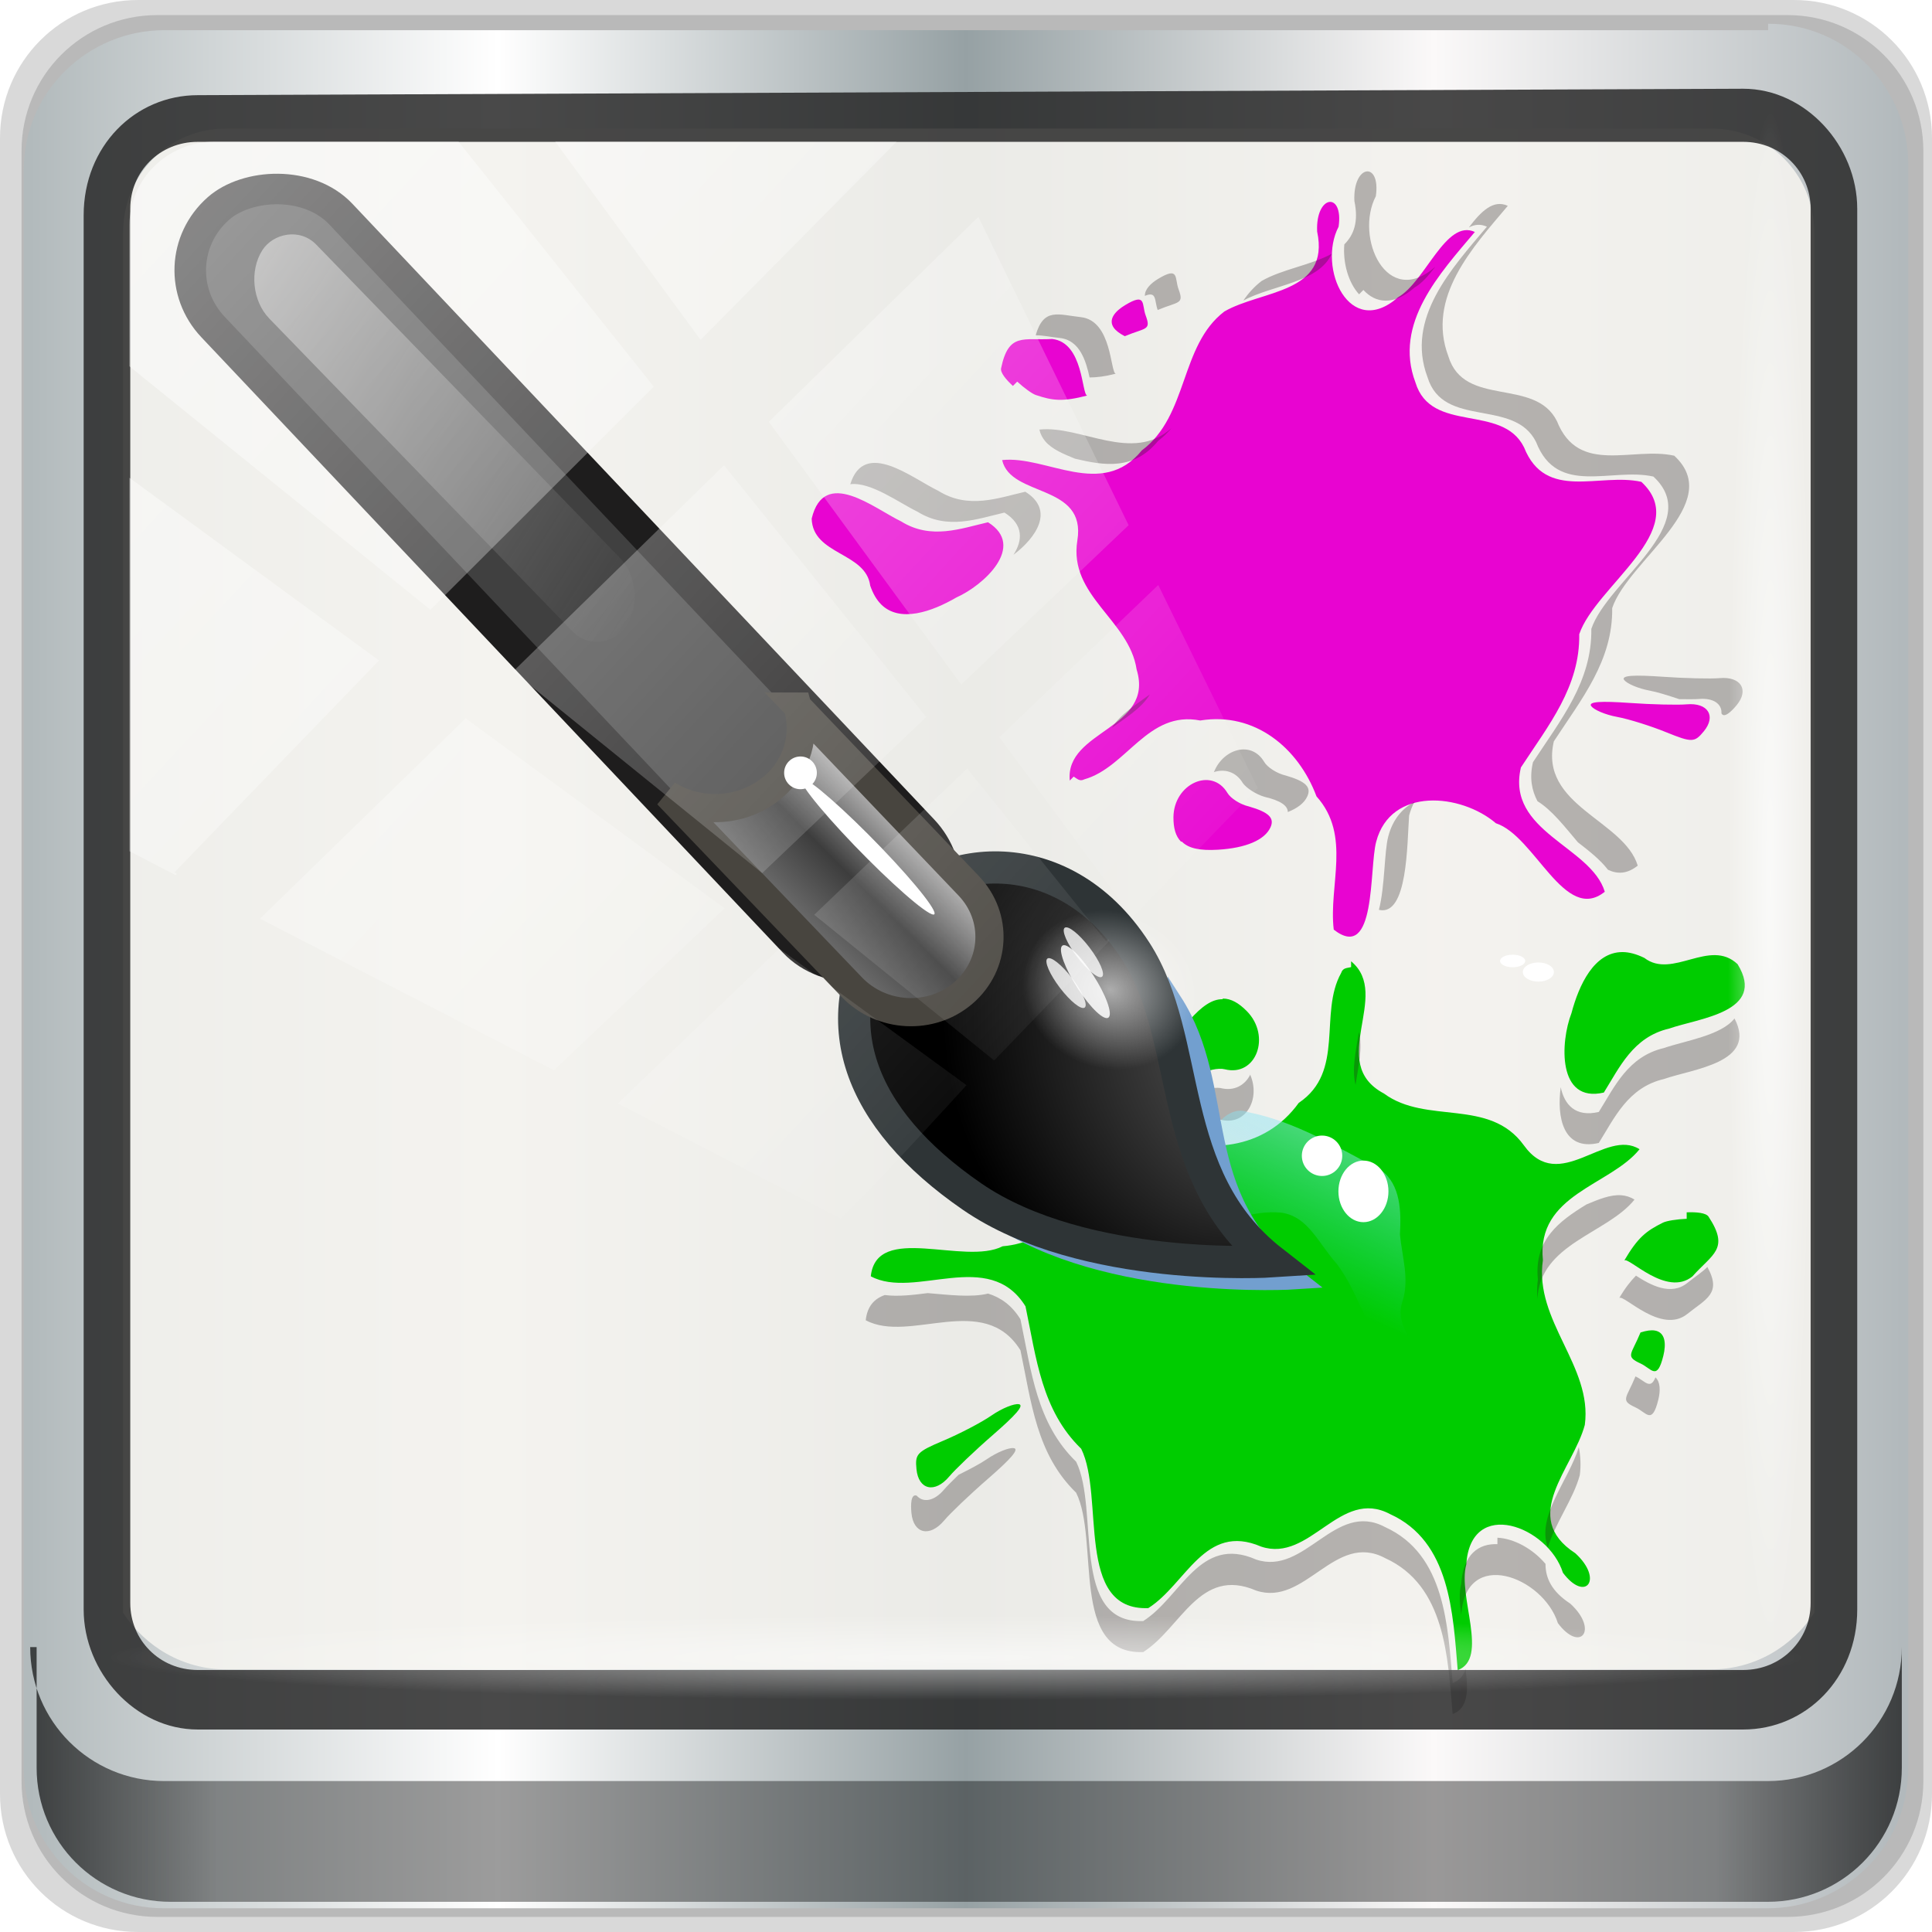 <?xml version="1.0" encoding="UTF-8" standalone="no"?>
<!-- Created with Inkscape (http://www.inkscape.org/) -->

<svg
   xmlns:dc="http://purl.org/dc/elements/1.1/"
   xmlns:cc="http://creativecommons.org/ns#"
   xmlns:rdf="http://www.w3.org/1999/02/22-rdf-syntax-ns#"
   xmlns:svg="http://www.w3.org/2000/svg"
   xmlns="http://www.w3.org/2000/svg"
   xmlns:xlink="http://www.w3.org/1999/xlink"
   xmlns:sodipodi="http://sodipodi.sourceforge.net/DTD/sodipodi-0.dtd"
   xmlns:inkscape="http://www.inkscape.org/namespaces/inkscape"
   width="96"
   height="96"
   id="svg2"
   version="1.1"
   inkscape:version="0.92.2 2405546, 2018-03-11"
   sodipodi:docname="tuxpaint.svg">
  <script
     xlink:href=""
     id="script2985" />
  <defs
     id="defs4">
    <linearGradient
       id="linearGradient8006">
      <stop
         style="stop-color:#2f99a4;stop-opacity:1"
         offset="0"
         id="stop8008" />
      <stop
         id="stop8016"
         offset="0.25"
         style="stop-color:#837ad9;stop-opacity:0.749" />
      <stop
         id="stop8014"
         offset="0.5"
         style="stop-color:#d97acd;stop-opacity:1" />
      <stop
         style="stop-color:#c25437;stop-opacity:0.534;"
         offset="1"
         id="stop8010" />
    </linearGradient>
    <linearGradient
       id="linearGradient13990">
      <stop
         style="stop-color:#003366;stop-opacity:1;"
         offset="0"
         id="stop13992" />
      <stop
         style="stop-color:#003366;stop-opacity:0;"
         offset="1"
         id="stop13994" />
    </linearGradient>
    <linearGradient
       id="linearGradient6139-0">
      <stop
         id="stop6141-2"
         offset="0"
         style="stop-color:#b7b7b7;stop-opacity:1;" />
      <stop
         style="stop-color:#ffffff;stop-opacity:1;"
         offset="0.25"
         id="stop6151-0" />
      <stop
         style="stop-color:#9d9d9d;stop-opacity:1;"
         offset="0.5"
         id="stop6147-1" />
      <stop
         id="stop6149-4"
         offset="0.75"
         style="stop-color:#fafafa;stop-opacity:1;" />
      <stop
         id="stop6143-4"
         offset="1"
         style="stop-color:#b7b7b7;stop-opacity:1;" />
    </linearGradient>
    <linearGradient
       id="linearGradient4091-0-3-0-7">
      <stop
         style="stop-color:#ffffff;stop-opacity:1;"
         offset="0"
         id="stop4093-3-6-4-2" />
      <stop
         id="stop4099-6-1-8-3"
         offset="0.8"
         style="stop-color:#ffffff;stop-opacity:1;" />
      <stop
         style="stop-color:#ffffff;stop-opacity:0;"
         offset="1"
         id="stop4095-1-0-7-9" />
    </linearGradient>
    <linearGradient
       id="linearGradient3832-0-6-1-1">
      <stop
         style="stop-color:#000000;stop-opacity:1;"
         offset="0"
         id="stop3834-6-3-7-1" />
      <stop
         id="stop3872-2-4"
         offset="0.1"
         style="stop-color:#000000;stop-opacity:0.588;" />
      <stop
         style="stop-color:#000000;stop-opacity:0.588;"
         offset="0.9"
         id="stop3844-6-2-7-6" />
      <stop
         style="stop-color:#000000;stop-opacity:1;"
         offset="1"
         id="stop3836-5-0-2-9" />
    </linearGradient>
    <filter
       id="filter3174-4"
       color-interpolation-filters="sRGB">
      <feGaussianBlur
         stdDeviation="1.71"
         id="feGaussianBlur3176-3" />
    </filter>
    <linearGradient
       gradientUnits="userSpaceOnUse"
       xlink:href="#linearGradient3873-7"
       id="linearGradient3879-8-8"
       y2="48"
       x2="80"
       y1="48"
       x1="16" />
    <linearGradient
       id="linearGradient3873-7">
      <stop
         offset="0"
         style="stop-color:#f0f0f0;stop-opacity:1"
         id="stop3875-0" />
      <stop
         offset="1"
         style="stop-color:#b4b4b4;stop-opacity:1"
         id="stop3877-20-4" />
    </linearGradient>
    <radialGradient
       gradientUnits="userSpaceOnUse"
       xlink:href="#linearGradient3674-5-0"
       id="radialGradient3682-9"
       fy="48"
       fx="48"
       r="32"
       cy="48"
       cx="48" />
    <linearGradient
       id="linearGradient3674-5-0">
      <stop
         offset="0"
         style="stop-color:#ffffff;stop-opacity:1"
         id="stop3676-0-2" />
      <stop
         offset="0.3"
         style="stop-color:#ffffff;stop-opacity:1"
         id="stop3684-9" />
      <stop
         offset="0.9"
         style="stop-color:#f0f0f0;stop-opacity:1"
         id="stop3925-8-3" />
      <stop
         offset="1"
         style="stop-color:#d2d2d2;stop-opacity:1"
         id="stop3678-8-8" />
    </linearGradient>
    <filter
       id="filter3944-7"
       color-interpolation-filters="sRGB">
      <feGaussianBlur
         stdDeviation="0.436"
         id="feGaussianBlur3946-6" />
    </filter>
    <radialGradient
       gradientUnits="userSpaceOnUse"
       xlink:href="#linearGradient3893-7"
       id="radialGradient3901-4"
       fy="46.058"
       fx="48.001"
       r="3"
       cy="46.058"
       cx="48.001" />
    <linearGradient
       id="linearGradient3893-7">
      <stop
         offset="0"
         style="stop-color:#ffffff;stop-opacity:1"
         id="stop3895-3" />
      <stop
         offset="1"
         style="stop-color:#a2a2a2;stop-opacity:1"
         id="stop3897-5" />
    </linearGradient>
    <linearGradient
       gradientTransform="matrix(0,1,-1,0,96,0)"
       gradientUnits="userSpaceOnUse"
       xlink:href="#linearGradient3899-9"
       id="linearGradient3905-4"
       y2="48"
       x2="83"
       y1="48"
       x1="13" />
    <linearGradient
       id="linearGradient3899-9">
      <stop
         offset="0"
         style="stop-color:#ffffff;stop-opacity:1"
         id="stop3901-8" />
      <stop
         offset="0.5"
         style="stop-color:#ffffff;stop-opacity:0.412"
         id="stop3981-6" />
      <stop
         offset="1"
         style="stop-color:#868686;stop-opacity:1"
         id="stop3903-5" />
    </linearGradient>
    <linearGradient
       gradientTransform="matrix(0,1,-1,0,96,0)"
       gradientUnits="userSpaceOnUse"
       xlink:href="#linearGradient3917-6-8"
       id="linearGradient3923-1-6"
       y2="48"
       x2="120"
       y1="48"
       x1="17" />
    <linearGradient
       id="linearGradient3917-6-8">
      <stop
         offset="0"
         style="stop-color:#000000;stop-opacity:1"
         id="stop3919-2" />
      <stop
         offset="1"
         style="stop-color:#000000;stop-opacity:0"
         id="stop3921-7" />
    </linearGradient>
    <linearGradient
       gradientUnits="userSpaceOnUse"
       xlink:href="#linearGradient3983-2"
       id="linearGradient3973-9"
       y2="60"
       x2="53"
       y1="60"
       x1="43" />
    <linearGradient
       id="linearGradient3983-2">
      <stop
         offset="0"
         style="stop-color:#ffffff;stop-opacity:1"
         id="stop3985-6" />
      <stop
         offset="1"
         style="stop-color:#868686;stop-opacity:1"
         id="stop3989-2" />
    </linearGradient>
    <radialGradient
       gradientUnits="userSpaceOnUse"
       xlink:href="#linearGradient3674-5-0"
       id="radialGradient3979-6"
       fy="60"
       fx="48"
       r="5"
       cy="60"
       cx="48" />
    <linearGradient
       id="linearGradient13087">
      <stop
         offset="0"
         style="stop-color:#ffffff;stop-opacity:1"
         id="stop13089" />
      <stop
         offset="0.3"
         style="stop-color:#ffffff;stop-opacity:1"
         id="stop13091" />
      <stop
         offset="0.9"
         style="stop-color:#f0f0f0;stop-opacity:1"
         id="stop13093" />
      <stop
         offset="1"
         style="stop-color:#d2d2d2;stop-opacity:1"
         id="stop13095" />
    </linearGradient>
    <clipPath
       id="clipPath2973-9">
      <rect
         style="fill:url(#linearGradient2977);fill-opacity:1;fill-rule:nonzero;stroke:none"
         id="rect2975-6"
         y="6"
         x="6"
         ry="6"
         rx="6"
         height="84"
         width="84" />
    </clipPath>
    <linearGradient
       inkscape:collect="always"
       xlink:href="#linearGradient12946"
       id="linearGradient12954"
       x1="9.078"
       y1="3.013"
       x2="56.28"
       y2="-34.779"
       gradientUnits="userSpaceOnUse" />
    <linearGradient
       inkscape:collect="always"
       id="linearGradient12946">
      <stop
         style="stop-color:#ffffff;stop-opacity:1;"
         offset="0"
         id="stop12948" />
      <stop
         style="stop-color:#ffffff;stop-opacity:0;"
         offset="1"
         id="stop12950" />
    </linearGradient>
    <linearGradient
       gradientTransform="scale(1.006,0.994)"
       gradientUnits="userSpaceOnUse"
       id="ButtonShadow-8"
       y2="7.017"
       x2="45.448"
       y1="92.54"
       x1="45.448">
      <stop
         offset="0"
         style="stop-color:#000000;stop-opacity:1"
         id="stop3750-74" />
      <stop
         offset="1"
         style="stop-color:#000000;stop-opacity:0.588"
         id="stop3752-52" />
    </linearGradient>
    <filter
       id="filter3174-15"
       color-interpolation-filters="sRGB">
      <feGaussianBlur
         stdDeviation="1.71"
         id="feGaussianBlur3176-51" />
    </filter>
    <linearGradient
       gradientUnits="userSpaceOnUse"
       xlink:href="#linearGradient3737-15"
       id="linearGradient3613-10"
       y2="138.661"
       x2="48"
       y1="20.221"
       x1="48" />
    <linearGradient
       id="linearGradient3737-15">
      <stop
         offset="0"
         style="stop-color:#ffffff;stop-opacity:1"
         id="stop3739-67" />
      <stop
         offset="1"
         style="stop-color:#ffffff;stop-opacity:0"
         id="stop3741-16" />
    </linearGradient>
    <clipPath
       id="clipPath3613-75">
      <rect
         style="fill:#ffffff;fill-opacity:1;fill-rule:nonzero;stroke:none"
         id="rect3615-6"
         y="6"
         x="6"
         ry="6"
         rx="6"
         height="84"
         width="84" />
    </clipPath>
    <filter
       id="filter3794-95"
       color-interpolation-filters="sRGB"
       height="1.384"
       width="1.384"
       y="-0.192"
       x="-0.192">
      <feGaussianBlur
         stdDeviation="5.28"
         id="feGaussianBlur3796-36" />
    </filter>
    <linearGradient
       x1="45.448"
       y1="92.54"
       x2="45.448"
       y2="7.017"
       id="ButtonShadow-6-9"
       gradientUnits="userSpaceOnUse"
       gradientTransform="scale(1.006,0.994)">
      <stop
         id="stop3750-5-71"
         style="stop-color:#000000;stop-opacity:1"
         offset="0" />
      <stop
         id="stop3752-6-8"
         style="stop-color:#000000;stop-opacity:0.588"
         offset="1" />
    </linearGradient>
    <filter
       color-interpolation-filters="sRGB"
       id="filter3174-4-3">
      <feGaussianBlur
         id="feGaussianBlur3176-5-8"
         stdDeviation="1.71" />
    </filter>
    <linearGradient
       y2="18.5"
       x2="36.5"
       y1="18.5"
       x1="25.5"
       gradientTransform="matrix(1.524,0,0,1.524,-113.513,111.657)"
       gradientUnits="userSpaceOnUse"
       id="linearGradient3887"
       xlink:href="#linearGradient8804"
       inkscape:collect="always" />
    <linearGradient
       inkscape:collect="always"
       id="linearGradient8804">
      <stop
         style="stop-color:#ffffff;stop-opacity:1;"
         offset="0"
         id="stop8806" />
      <stop
         style="stop-color:#ffffff;stop-opacity:0;"
         offset="1"
         id="stop8808" />
    </linearGradient>
    <linearGradient
       gradientTransform="scale(1.006,0.994)"
       gradientUnits="userSpaceOnUse"
       xlink:href="#ButtonShadow-6-2"
       id="linearGradient4047"
       y2="7.017"
       x2="45.448"
       y1="92.54"
       x1="45.448" />
    <linearGradient
       gradientTransform="scale(1.006,0.994)"
       gradientUnits="userSpaceOnUse"
       id="ButtonShadow-6-2"
       y2="7.017"
       x2="45.448"
       y1="92.54"
       x1="45.448">
      <stop
         offset="0"
         style="stop-color:#000000;stop-opacity:1"
         id="stop3750-6" />
      <stop
         offset="1"
         style="stop-color:#000000;stop-opacity:0.588"
         id="stop3752-8" />
    </linearGradient>
    <filter
       id="filter3174-6-0"
       color-interpolation-filters="sRGB">
      <feGaussianBlur
         stdDeviation="1.71"
         id="feGaussianBlur3176-1-2" />
    </filter>
    <linearGradient
       x1="45.448"
       y1="92.54"
       x2="45.448"
       y2="7.017"
       id="ButtonShadow-3-7"
       gradientUnits="userSpaceOnUse"
       gradientTransform="scale(1.006,0.994)">
      <stop
         id="stop3750-7"
         style="stop-color:#000000;stop-opacity:1"
         offset="0" />
      <stop
         id="stop3752-45"
         style="stop-color:#000000;stop-opacity:0.588"
         offset="1" />
    </linearGradient>
    <filter
       color-interpolation-filters="sRGB"
       id="filter3174-7">
      <feGaussianBlur
         id="feGaussianBlur3176-4-4"
         stdDeviation="1.71" />
    </filter>
    <linearGradient
       x1="48"
       y1="20.221"
       x2="48"
       y2="138.661"
       id="linearGradient3613-78"
       xlink:href="#linearGradient3737-2"
       gradientUnits="userSpaceOnUse" />
    <linearGradient
       id="linearGradient3737-2">
      <stop
         id="stop3739-5"
         style="stop-color:#ffffff;stop-opacity:1"
         offset="0" />
      <stop
         id="stop3741-4-3"
         style="stop-color:#ffffff;stop-opacity:0"
         offset="1" />
    </linearGradient>
    <clipPath
       id="clipPath3613-8-2">
      <rect
         width="84"
         height="84"
         rx="6"
         ry="6"
         x="6"
         y="6"
         id="rect3615-84"
         style="fill:#ffffff;fill-opacity:1;fill-rule:nonzero;stroke:none" />
    </clipPath>
    <filter
       x="-0.192"
       y="-0.192"
       width="1.384"
       height="1.384"
       color-interpolation-filters="sRGB"
       id="filter3794-3">
      <feGaussianBlur
         id="feGaussianBlur3796-0"
         stdDeviation="5.28" />
    </filter>
    <linearGradient
       gradientTransform="scale(1.006,0.994)"
       gradientUnits="userSpaceOnUse"
       id="ButtonShadow-5-5"
       y2="7.017"
       x2="45.448"
       y1="92.54"
       x1="45.448">
      <stop
         offset="0"
         style="stop-color:#000000;stop-opacity:1"
         id="stop3750-5-7" />
      <stop
         offset="1"
         style="stop-color:#000000;stop-opacity:0.588"
         id="stop3752-4" />
    </linearGradient>
    <filter
       id="filter3174-9"
       color-interpolation-filters="sRGB">
      <feGaussianBlur
         stdDeviation="1.71"
         id="feGaussianBlur3176-3-7" />
    </filter>
    <linearGradient
       x1="45.448"
       y1="92.54"
       x2="45.448"
       y2="7.017"
       id="linearGradient4047-3"
       xlink:href="#ButtonShadow-2-5"
       gradientUnits="userSpaceOnUse"
       gradientTransform="scale(1.006,0.994)" />
    <linearGradient
       x1="45.448"
       y1="92.54"
       x2="45.448"
       y2="7.017"
       id="ButtonShadow-2-5"
       gradientUnits="userSpaceOnUse"
       gradientTransform="scale(1.006,0.994)">
      <stop
         id="stop3750-59"
         style="stop-color:#000000;stop-opacity:1"
         offset="0" />
      <stop
         id="stop3752-1-1"
         style="stop-color:#000000;stop-opacity:0.588"
         offset="1" />
    </linearGradient>
    <filter
       color-interpolation-filters="sRGB"
       id="filter3174-1-7">
      <feGaussianBlur
         id="feGaussianBlur3176-38"
         stdDeviation="1.71" />
    </filter>
    <linearGradient
       id="linearGradient3596-9">
      <stop
         id="stop3566-0"
         style="stop-color:#3792c8;stop-opacity:1"
         offset="0" />
      <stop
         id="stop3568-3"
         style="stop-color:#3769c8;stop-opacity:1"
         offset="1" />
    </linearGradient>
    <linearGradient
       id="linearGradient3836-6">
      <stop
         id="stop3838-0"
         style="stop-color:#a5eaf6;stop-opacity:1"
         offset="0" />
      <stop
         id="stop3840-4"
         style="stop-color:#35d3ed;stop-opacity:0"
         offset="1" />
    </linearGradient>
    <linearGradient
       id="linearGradient3216">
      <stop
         id="stop3218"
         offset="0"
         style="stop-color:#6b6b6b;stop-opacity:1;" />
      <stop
         id="stop3220"
         offset="1"
         style="stop-color:#000000;stop-opacity:1;" />
    </linearGradient>
    <linearGradient
       id="linearGradient4807">
      <stop
         id="stop4809"
         offset="0"
         style="stop-color:#fffefd;stop-opacity:0.456" />
      <stop
         id="stop4811"
         offset="1"
         style="stop-color:#c3c3c3;stop-opacity:0.015" />
    </linearGradient>
    <linearGradient
       id="linearGradient10287">
      <stop
         id="stop10289"
         offset="0"
         style="stop-color:#e1e0e0;stop-opacity:1;" />
      <stop
         style="stop-color:#3d3d3d;stop-opacity:1;"
         offset="0.5"
         id="stop4127" />
      <stop
         id="stop10291"
         offset="1"
         style="stop-color:#828282;stop-opacity:1;" />
    </linearGradient>
    <linearGradient
       inkscape:collect="always"
       xlink:href="#linearGradient6139-0-3"
       id="linearGradient4071"
       gradientUnits="userSpaceOnUse"
       gradientTransform="matrix(1.107,0,0,1.107,-5.143,-36.036)"
       x1="6"
       y1="47"
       x2="90"
       y2="47" />
    <linearGradient
       id="linearGradient6139-0-3">
      <stop
         id="stop6141-2-6"
         offset="0"
         style="stop-color:#b2babc;stop-opacity:1" />
      <stop
         style="stop-color:#ffffff;stop-opacity:1;"
         offset="0.25"
         id="stop6151-0-7" />
      <stop
         style="stop-color:#96a1a4;stop-opacity:1"
         offset="0.5"
         id="stop6147-1-5" />
      <stop
         id="stop6149-4-3"
         offset="0.75"
         style="stop-color:#fbf9f9;stop-opacity:1;" />
      <stop
         id="stop6143-4-5"
         offset="1"
         style="stop-color:#b2b9bc;stop-opacity:1" />
    </linearGradient>
    <linearGradient
       gradientTransform="translate(-1e-5,-32)"
       inkscape:collect="always"
       xlink:href="#linearGradient3832-0-6-1-1"
       id="linearGradient4129"
       x1="1.5"
       y1="88.172"
       x2="94.5"
       y2="88.172"
       gradientUnits="userSpaceOnUse" />
    <radialGradient
       inkscape:collect="always"
       xlink:href="#linearGradient12946"
       id="radialGradient7462"
       gradientUnits="userSpaceOnUse"
       gradientTransform="matrix(0.975,0,0,0.049,33.899,48.167)"
       cx="13.948"
       cy="44.893"
       fx="13.948"
       fy="44.893"
       r="43.199" />
    <radialGradient
       inkscape:collect="always"
       xlink:href="#linearGradient12946"
       id="radialGradient7496"
       gradientUnits="userSpaceOnUse"
       gradientTransform="matrix(0.888,0,0,0.049,-0.456,-90.168)"
       cx="13.948"
       cy="44.893"
       fx="13.948"
       fy="44.893"
       r="43.199" />
    <linearGradient
       inkscape:collect="always"
       xlink:href="#linearGradient12946"
       id="linearGradient4767"
       gradientUnits="userSpaceOnUse"
       x1="2.771"
       y1="-28.962"
       x2="50.528"
       y2="14.514" />
    <clipPath
       id="clipPath4156-4-1"
       clipPathUnits="userSpaceOnUse">
      <path
         inkscape:connector-curvature="0"
         id="path4158-0-8"
         d="m 27.046,-55.695 -14.214,13.321 h 0.061 l 15.653,21.771 10.231,-10.546 C 38.562,-32.302 27.468,-54.819 27.046,-55.695 Z M 9.967,-39.383 -5.241,-25.321 15.988,-7.806 26.372,-18.383 Z m 31.491,12.951 -9.741,9.714 8.945,12.458 7.781,-7.555 z m -49.84,4.379 -13.754,12.982 26.283,13.846 0.061,-0.062 -0.123,-0.062 L 13.599,-5.401 -8.702,-22.053 Z m 38.015,7.401 -9.803,9.775 11.579,9.559 7.628,-7.401 -8.669,-11.009 z m 20.187,5.674 -7.383,7.216 6.188,8.542 5.82,-6.137 z m -32.195,6.322 -9.557,9.498 13.662,7.185 7.934,-7.678 z m 23.312,2.374 -7.107,6.938 8.363,6.907 5.361,-5.674 -0.061,-0.092 -0.092,0.123 -6.464,-8.203 z m -8.73,8.542 -7.505,7.339 10.354,5.458 c 1.397,-1.321 5.675,-6.123 5.851,-6.322 z"
         style="opacity:0.6;fill:#ffffff;fill-opacity:1;stroke:none" />
    </clipPath>
    <clipPath
       clipPathUnits="userSpaceOnUse"
       id="clipPath4355-7">
      <rect
         style="fill:#ffffff;fill-opacity:1;fill-rule:nonzero;stroke:none"
         id="rect4357-5"
         width="84"
         height="80"
         x="6"
         y="6"
         rx="6"
         ry="6" />
    </clipPath>
    <clipPath
       clipPathUnits="userSpaceOnUse"
       id="clipPath4355-9">
      <rect
         style="fill:#ffffff;fill-opacity:1;fill-rule:nonzero;stroke:none"
         id="rect4357-1"
         width="84"
         height="80"
         x="6"
         y="6"
         rx="6"
         ry="6" />
    </clipPath>
    <clipPath
       clipPathUnits="userSpaceOnUse"
       id="clipPath4355-1">
      <rect
         style="fill:#ffffff;fill-opacity:1;fill-rule:nonzero;stroke:none"
         id="rect4357-9"
         width="84"
         height="80"
         x="6"
         y="6"
         rx="6"
         ry="6" />
    </clipPath>
    <clipPath
       clipPathUnits="userSpaceOnUse"
       id="clipPath3943-52-0">
      <path
         id="path3945-4-1"
         d="m 69.781,20.844 -5,3.438 c 5.587,5.537 9,13.328 9,21.812 0,8.434 -3.377,16.096 -8.906,21.625 l 5,3.438 C 76.078,96.576 80,55.844 80,46.094 c 2e-6,-9.797 -3.963,-18.66 -10.219,-25.25 z M 40,24.062 28.906,36.219 H 21.5 c -0.823,0 -1.5,0.677 -1.5,1.5 v 1 14.844 1 c 0,0.823 0.684,1.61 1.5,1.5 h 7.406 L 40,68 V 66 26.062 Z m 20.594,3.281 -5,3.438 L 55.5,30.875 c 3.938,3.89 6.406,9.25 6.406,15.219 0,5.921 -2.43,11.148 -6.312,15.031 l 0.094,0.094 5.094,3.438 c 4.475,-4.908 7.25,-11.402 7.25,-18.562 0,-7.231 -2.879,-13.831 -7.438,-18.75 z m -9.25,6.5 -5.219,3.625 c 2.222,2.218 3.719,5.24 3.719,8.625 0,3.337 -1.459,6.228 -3.625,8.438 l 5.219,3.625 c 2.822,-3.237 4.531,-7.434 4.531,-12.062 0,-4.673 -1.754,-9.001 -4.625,-12.25 z"
         style="color:#000000;display:inline;overflow:visible;visibility:visible;opacity:0.8;fill:#ff00ff;fill-opacity:1;fill-rule:nonzero;stroke:none;stroke-width:1;marker:none;enable-background:accumulate"
         inkscape:connector-curvature="0" />
    </clipPath>
    <linearGradient
       y2="34.789"
       x2="57.335"
       y1="24"
       x1="52.596"
       gradientTransform="matrix(0.757,0,0,0.77,-193.752,-11.739)"
       gradientUnits="userSpaceOnUse"
       id="linearGradient5160"
       xlink:href="#linearGradient3836-6"
       inkscape:collect="always" />
    <radialGradient
       r="4"
       fy="9.107"
       fx="22.306"
       cy="12.811"
       cx="23"
       gradientTransform="matrix(1.018,-3.184,2.332,0.805,-197.213,66.862)"
       gradientUnits="userSpaceOnUse"
       id="radialGradient4799"
       xlink:href="#linearGradient3216"
       inkscape:collect="always" />
    <linearGradient
       gradientTransform="matrix(0.566,0,0,0.566,-49.793,-110.263)"
       gradientUnits="userSpaceOnUse"
       y2="69.255"
       x2="35.451"
       y1="69.255"
       x1="-10.468"
       id="linearGradient4813"
       xlink:href="#linearGradient4807"
       inkscape:collect="always" />
    <filter
       style="color-interpolation-filters:sRGB"
       id="filter5219"
       inkscape:collect="always">
      <feGaussianBlur
         id="feGaussianBlur5221"
         stdDeviation="0.242"
         inkscape:collect="always" />
    </filter>
    <linearGradient
       gradientTransform="translate(-179.244,-53.379)"
       gradientUnits="userSpaceOnUse"
       y2="51.996"
       x2="53.546"
       y1="44.889"
       x1="46.47"
       id="linearGradient5196"
       xlink:href="#linearGradient10287"
       inkscape:collect="always" />
    <radialGradient
       gradientUnits="userSpaceOnUse"
       gradientTransform="matrix(1.007,0,0,0.977,-125.183,-9.423)"
       r="4.207"
       fy="50.773"
       fx="-6.12"
       cy="50.773"
       cx="-6.12"
       id="radialGradient5231"
       xlink:href="#linearGradient12946"
       inkscape:collect="always" />
  </defs>
  <sodipodi:namedview
     id="base"
     pagecolor="#ffffff"
     bordercolor="#666666"
     borderopacity="1.0"
     inkscape:pageopacity="0.0"
     inkscape:pageshadow="2"
     inkscape:zoom="7.9895833"
     inkscape:cx="-0.81355976"
     inkscape:cy="46.998696"
     inkscape:current-layer="layer1"
     showgrid="true"
     inkscape:document-units="px"
     inkscape:grid-bbox="true"
     inkscape:showpageshadow="false"
     gridtolerance="1"
     guidetolerance="1"
     objecttolerance="1"
     inkscape:window-width="1920"
     inkscape:window-height="1025"
     inkscape:window-x="0"
     inkscape:window-y="25"
     inkscape:window-maximized="1" />
  <g
     id="layer1"
     inkscape:label="Layer 1"
     inkscape:groupmode="layer"
     transform="translate(0,32)">
    <path
       inkscape:connector-curvature="0"
       style="fill:none;stroke:url(#linearGradient3887);stroke-width:1;stroke-linecap:round;stroke-linejoin:miter;stroke-miterlimit:4;stroke-dasharray:none;stroke-dashoffset:1.96;stroke-opacity:1"
       id="path8421"
       sodipodi:nodetypes="cc"
       d="" />
    <path
       style="display:inline;opacity:0.15;fill:#000000;fill-opacity:1;fill-rule:nonzero;stroke:none;stroke-width:1"
       d="M 89.143,-32 H 6.857 C 3.058,-32 0,-28.942 0,-25.143 v 82.286 c 0,3.799 3.058,6.857 6.857,6.857 h 82.286 c 3.799,0 6.857,-3.058 6.857,-6.857 V -25.143 c 0,-3.799 -3.058,-6.857 -6.857,-6.857 z"
       id="path3288"
       inkscape:connector-curvature="0" />
    <path
       inkscape:connector-curvature="0"
       id="path4085"
       d="M 88.82,-31.25 H 7.82 c -3.74,0 -6.75,3.01 -6.75,6.75 v 81 c 0,3.74 3.01,6.75 6.75,6.75 h 81 c 3.74,0 6.75,-3.01 6.75,-6.75 V -24.5 c 0,-3.739 -3.01,-6.75 -6.75,-6.75 z"
       style="display:inline;opacity:0.15;fill:#000000;fill-opacity:1;fill-rule:nonzero;stroke:none;stroke-width:1" />
    <path
       style="display:inline;fill:url(#linearGradient4071);fill-opacity:1;fill-rule:nonzero;stroke:none;stroke-width:1"
       d="M 87.857,-30.5 H 8.143 c -3.68,0 -6.963,2.963 -6.963,6.963 v 79.394 c 0,3.68 2.963,6.963 6.963,6.963 h 79.714 c 3.68,0 6.963,-2.963 6.963,-6.963 V -23.857 c 0,-3.68 -2.963,-6.963 -6.963,-6.963 z"
       id="rect4251-1-3"
       inkscape:connector-curvature="0" />
    <path
       style="display:inline;opacity:0.912;fill:#f3f2ee;fill-opacity:1;fill-rule:nonzero;stroke:none;stroke-width:1.03"
       d="m 11.241,-25.613 c -2.86,0 -5.124,2.288 -5.124,5.171 V 0.985 8.225 48.139 c 1.097,1.684 2.969,2.812 5.124,2.812 h 4.099 65.589 4.099 c 2.155,0 4.027,-1.127 5.124,-2.812 V 8.225 0.985 -20.442 c 0,-2.883 -2.268,-5.171 -5.124,-5.171 z"
       id="path3400-6-6"
       inkscape:connector-curvature="0"
       sodipodi:nodetypes="sscccsccscccsss" />
    <g
       transform="translate(182.31,16.514)"
       id="g1314">
      <g
         id="g4715"
         transform="matrix(-1,0,0,1,-269.233,0)">
        <path
           style="display:inline;fill:#00cc00;fill-opacity:1;stroke-width:1"
           id="path2627"
           inkscape:connector-curvature="0"
           d="m -167.54,-1.206 c -0.325,-2.201e-4 -0.691,0.095 -1.088,0.289 -1.401,1.077 -3.247,-0.997 -4.636,0.313 -1.458,2.38 1.934,2.682 3.406,3.201 1.794,0.416 2.468,1.945 3.241,3.177 2.312,0.54 2.167,-2.504 1.608,-3.947 -0.372,-1.401 -1.124,-3.032 -2.531,-3.033 z m 13.482,0.457 c -2.045,1.69 1.24,5.042 -1.632,6.571 -2.115,1.562 -5.239,0.199 -6.954,2.575 -1.767,2.459 -4.044,-0.879 -5.748,0.193 1.457,1.812 5.135,2.23 4.802,5.512 0.443,3.017 -2.473,5.267 -2.082,8.184 0.578,2.169 3.26,4.567 0.473,6.379 -1.423,1.299 -0.507,2.469 0.615,0.97 0.729,-2.312 4.589,-3.778 4.802,-0.409 0.437,1.579 -1.14,4.671 0.426,5.247 0.239,-2.811 0.362,-6.393 3.359,-7.751 2.498,-1.335 3.967,2.435 6.41,1.613 2.807,-1.207 3.72,1.863 5.606,3.057 3.661,0.146 2.158,-5.556 3.335,-7.919 1.972,-1.914 2.225,-4.493 2.767,-7.077 1.821,-2.933 5.498,-0.316 7.687,-1.492 -0.288,-2.672 -4.638,-0.515 -6.552,-1.492 -2.379,-0.185 -5.24,-2.525 -3.737,-5.103 0.726,-1.258 4.486,-4.463 1.679,-4.814 -1.845,1.456 -2.812,4.133 -5.559,4.284 -2.452,1.119 -5.407,0.855 -7.096,-1.492 -2.315,-1.555 -0.984,-4.44 -2.105,-6.451 -0.088,-0.277 -0.304,-0.239 -0.497,-0.297 z m 6.363,1.853 c -0.394,0.003 -0.776,0.212 -1.183,0.626 -1.217,1.238 -0.467,3.279 1.096,2.888 0.316,-0.081 0.895,0.041 1.301,0.297 0.943,0.52 1.374,0.521 1.561,0.024 0.258,-0.683 -0.146,-1.68 -1.112,-2.768 -0.615,-0.693 -1.126,-1.039 -1.632,-1.035 z m -23.038,10.622 c -0.491,-0.019 -0.962,0.024 -1.088,0.217 -1.062,1.615 -0.187,1.85 0.804,2.968 1.29,1.039 3.153,-0.979 3.382,-0.794 -0.669,-1.139 -1.082,-1.463 -1.916,-1.877 -0.185,-0.092 -0.691,-0.173 -1.183,-0.193 z m 1.585,5.873 c -0.531,0.088 -0.569,0.667 -0.426,1.252 0.314,1.276 0.581,0.64 1.135,0.385 0.777,-0.357 0.453,-0.437 0,-1.54 -0.298,-0.096 -0.532,-0.126 -0.71,-0.096 z m 31.601,3.659 c -0.296,0.052 0.187,0.571 1.277,1.52 0.917,0.795 1.895,1.734 2.176,2.07 0.718,0.859 1.533,0.67 1.632,-0.361 0.072,-0.749 -0.007,-0.854 -1.348,-1.42 -0.792,-0.334 -1.873,-0.895 -2.389,-1.252 -0.516,-0.356 -1.126,-0.597 -1.348,-0.554 z" />
        <path
           style="display:inline;opacity:0.3;fill:#241c1c;fill-opacity:1;stroke-width:1"
           id="path3762"
           inkscape:connector-curvature="0"
           d="m -173.109,2.092 c -1.161,2.203 2.07,2.504 3.501,3.009 1.794,0.416 2.468,1.945 3.241,3.177 1.784,0.417 2.095,-1.299 1.892,-2.768 -0.183,0.874 -0.736,1.498 -1.892,1.228 -0.772,-1.232 -1.447,-2.761 -3.241,-3.177 -0.992,-0.35 -2.836,-0.614 -3.501,-1.468 z m 18.663,0.674 c -0.2,0.792 0.033,1.719 0.166,2.624 0.205,-0.803 -0.03,-1.73 -0.166,-2.624 z m 5.393,2.142 c -0.503,1.182 0.211,2.541 1.49,2.214 0.316,-0.081 0.895,0.041 1.301,0.297 0.943,0.52 1.374,0.521 1.561,0.024 0.136,-0.36 0.075,-0.798 -0.142,-1.3 -0.236,0.238 -0.696,0.151 -1.419,-0.297 -0.406,-0.224 -0.985,-0.346 -1.301,-0.297 -0.698,0.178 -1.229,-0.148 -1.49,-0.674 z m 11.188,0.987 c -0.631,1.077 -1.963,2.359 -2.365,3.057 -0.459,0.787 -0.524,1.551 -0.307,2.239 0.068,-0.229 0.171,-0.464 0.307,-0.698 0.966,-1.12 3.683,-3.779 2.365,-4.597 z m -29.614,4.982 c -0.229,0.016 -0.449,0.083 -0.662,0.217 1.366,1.699 4.69,2.178 4.825,4.934 0.023,-0.312 0.025,-0.635 -0.024,-0.963 0.201,-1.98 -1.063,-2.901 -2.413,-3.731 -0.593,-0.247 -1.183,-0.496 -1.727,-0.457 z m -4.281,3.562 c -0.734,1.323 0.074,1.594 0.993,2.335 1.29,1.039 3.153,-0.979 3.382,-0.794 -0.304,-0.517 -0.567,-0.841 -0.828,-1.107 -0.716,0.46 -1.731,1.024 -2.555,0.361 -0.385,-0.31 -0.75,-0.541 -0.993,-0.794 z m 38.744,1.3 c -1.049,0.086 -2.16,0.23 -3.004,0.024 -0.614,0.191 -1.166,0.563 -1.608,1.276 -0.543,2.583 -0.796,5.163 -2.767,7.077 -1.177,2.363 0.325,8.065 -3.335,7.919 -1.885,-1.194 -2.799,-4.296 -5.606,-3.057 -2.443,0.823 -3.912,-2.948 -6.41,-1.613 -2.997,1.357 -3.12,4.94 -3.359,7.751 -0.343,-0.13 -0.543,-0.372 -0.639,-0.698 -0.144,1.042 -0.144,1.95 0.639,2.239 0.239,-2.811 0.362,-6.393 3.359,-7.751 2.498,-1.335 3.967,2.435 6.41,1.613 2.807,-1.207 3.72,1.863 5.606,3.057 3.661,0.146 2.158,-5.556 3.335,-7.919 1.972,-1.914 2.225,-4.493 2.767,-7.077 1.821,-2.933 5.498,-0.316 7.687,-1.492 -0.075,-0.7 -0.43,-1.071 -0.946,-1.252 -0.659,0.085 -1.388,-0.002 -2.129,-0.096 z m -35.173,4.14 c -0.471,0.216 -0.732,0.689 -0.993,0.048 -0.242,0.223 -0.252,0.66 -0.142,1.107 0.314,1.276 0.581,0.64 1.135,0.385 0.777,-0.357 0.453,-0.437 0,-1.54 z m 2.815,3.514 c -0.085,0.45 -0.112,0.916 -0.047,1.396 0.312,1.172 1.239,2.409 1.585,3.59 0.586,-1.544 -1.031,-3.324 -1.537,-4.982 z m 28.077,0.048 c -0.296,0.052 0.187,0.571 1.277,1.52 0.917,0.795 1.895,1.734 2.176,2.07 0.718,0.859 1.533,0.67 1.632,-0.361 0.042,-0.44 0.026,-0.967 -0.26,-0.867 -0.318,0.361 -0.867,0.291 -1.372,-0.313 -0.117,-0.14 -0.405,-0.427 -0.71,-0.722 -0.549,-0.275 -1.077,-0.55 -1.396,-0.77 -0.516,-0.356 -1.126,-0.597 -1.348,-0.554 z m -24.032,4.453 c -0.824,0.038 -1.762,0.554 -2.389,1.3 0.003,0.701 -0.306,1.372 -1.23,1.974 -1.423,1.299 -0.507,2.469 0.615,0.97 0.729,-2.312 4.589,-3.778 4.802,-0.409 0.076,-0.573 0.119,-1.11 0,-1.54 -0.093,-1.474 -0.876,-2.017 -1.798,-1.974 z" />
        <path
           style="display:inline;opacity:0.6;fill:url(#linearGradient5160);fill-opacity:1;fill-rule:evenodd;stroke:none;stroke-width:1"
           id="path3812-3"
           inkscape:connector-curvature="0"
           d="m -148.93,6.747 c -2.383,0.471 -4.488,1.772 -6.619,2.885 -0.983,0.723 -0.998,2.082 -0.936,3.195 -0.105,1.109 -0.485,2.229 -0.123,3.334 0.282,0.828 -0.146,1.527 -0.572,2.112 -0.026,0.949 1.287,1.357 1.542,0.332 0.867,-1.37 1.302,-2.983 2.271,-4.293 0.964,-1.083 1.432,-2.369 2.77,-2.569 1.411,-0.132 2.767,0.434 4.048,0.953 1.048,0.4 1.673,-0.516 2.199,-1.196 0.973,-0.494 1.947,0.839 2.886,0.184 0.748,-0.477 1.805,-0.909 2.078,-1.795 -0.271,-1.061 -1.565,-0.222 -2.303,-0.361 -1.229,0.002 -2.46,-0.05 -3.687,-0.084 -1.044,-0.139 -1.461,-1.202 -1.96,-1.989 -0.348,-0.506 -0.965,-0.96 -1.595,-0.708 z" />
        <ellipse
           ry="1.53"
           rx="1.243"
           cy="10.685"
           cx="-154.671"
           style="fill:#ffffff;fill-opacity:1;stroke:none;stroke-width:1"
           id="path5233" />
        <ellipse
           ry="0.476"
           rx="0.773"
           cy="-0.214"
           cx="-163.363"
           id="path5237"
           style="fill:#ffffff;fill-opacity:1;stroke:none;stroke-width:0.44" />
        <ellipse
           ry="0.312"
           rx="0.625"
           cy="-0.764"
           cx="-162.085"
           style="fill:#ffffff;fill-opacity:1;stroke:none;stroke-width:0.32"
           id="path5239" />
        <path
           sodipodi:nodetypes="cscc"
           id="path8812"
           d="m -136.368,11.834 c -5.571,3.838 -14.929,3.22 -14.929,3.22 5.384,-4.199 3.287,-9.373 6.137,-13.792 1.442,5.868 4.181,8.515 8.791,10.573 z"
           style="color:#000000;display:inline;overflow:visible;visibility:visible;fill:#3465a4;fill-opacity:1;fill-rule:evenodd;stroke:#729fcf;stroke-width:1px;stroke-linecap:butt;stroke-linejoin:miter;stroke-miterlimit:4;stroke-dashoffset:0;stroke-opacity:1;marker:none;enable-background:accumulate"
           inkscape:connector-curvature="0" />
        <path
           style="color:#000000;display:inline;overflow:visible;visibility:visible;fill:url(#radialGradient4799);fill-opacity:1;fill-rule:evenodd;stroke:#2e3436;stroke-width:1.6;stroke-linecap:butt;stroke-linejoin:miter;stroke-miterlimit:4;stroke-dasharray:none;stroke-dashoffset:0;stroke-opacity:1;marker:none;enable-background:accumulate"
           d="m -130.88,-2.711 c 3.115,4.966 1.303,9.764 -4.34,13.651 -5.571,3.838 -14.929,3.22 -14.929,3.22 5.384,-4.199 3.936,-10.984 6.786,-15.403 3.756,-5.825 10.251,-4.796 12.482,-1.468 z"
           id="path6896"
           sodipodi:nodetypes="cssss"
           inkscape:connector-curvature="0" />
        <rect
           style="fill:#404040;fill-opacity:1;stroke:#1e1d1d;stroke-width:1.543;stroke-linecap:round;stroke-linejoin:miter;stroke-miterlimit:4;stroke-dasharray:none;stroke-dashoffset:1.96;stroke-opacity:1"
           id="rect7258"
           width="50.544"
           height="8.476"
           x="-86.719"
           y="-101.594"
           ry="4.238"
           transform="matrix(0.687,-0.727,0.749,0.662,0,0)" />
        <rect
           transform="matrix(-0.696,0.718,-0.538,-0.843,-176.991,-56.008)"
           ry="2.175"
           y="-73.271"
           x="-55.722"
           height="4.35"
           width="26.007"
           id="rect4805"
           style="fill:url(#linearGradient4813);fill-opacity:1;stroke:none;filter:url(#filter5219)" />
        <path
           style="fill:url(#linearGradient5196);fill-opacity:1;stroke:#48453f;stroke-width:1.4;stroke-linecap:round;stroke-linejoin:miter;stroke-miterlimit:4;stroke-dasharray:none;stroke-dashoffset:1.96;stroke-opacity:1"
           d="m -126.556,-13.406 -8.5,8.906 c -1.472,1.54 -1.357,3.914 0.25,5.313 1.607,1.399 4.091,1.259 5.562,-0.281 l 9.156,-9.563 c -1.596,1.001 -3.772,0.889 -5.25,-0.375 -1.224,-1.047 -1.631,-2.597 -1.219,-4 z"
           id="rect5184"
           inkscape:connector-curvature="0" />
        <ellipse
           ry="4.112"
           rx="4.235"
           cy="40.196"
           cx="-131.342"
           style="opacity:0.609;fill:url(#radialGradient5231);fill-opacity:1;stroke:none;stroke-width:0.981"
           id="path5223"
           transform="matrix(0.961,0.276,-0.395,0.919,0,0)"
           inkscape:transform-center-y="2.8685259" />
        <circle
           cy="8.916"
           cx="-152.615"
           id="path5235"
           style="fill:#ffffff;fill-opacity:1;stroke:none;stroke-width:0.728"
           r="1.004" />
        <ellipse
           ry="1.53"
           rx="0.385"
           cy="85.378"
           cx="-112.678"
           transform="matrix(0.79,0.613,-0.606,0.795,0,0)"
           id="path5241"
           style="opacity:0.782;fill:#ffffff;fill-opacity:1;stroke:none;stroke-width:0.556" />
        <ellipse
           ry="2.122"
           rx="0.508"
           cy="95.299"
           cx="-119.48"
           style="opacity:0.851;fill:#ffffff;fill-opacity:1;stroke:none;stroke-width:0.753"
           id="path5243"
           transform="matrix(0.745,0.667,-0.544,0.839,0,0)" />
        <ellipse
           ry="1.53"
           rx="0.385"
           cy="86.06"
           cx="-111.066"
           style="opacity:0.782;fill:#ffffff;fill-opacity:1;stroke:none;stroke-width:0.556"
           id="path5245"
           transform="matrix(0.79,0.613,-0.606,0.795,0,0)" />
        <ellipse
           ry="4.507"
           rx="1.487"
           cy="-222.391"
           cx="-321.926"
           transform="matrix(0.873,-0.487,-0.679,0.734,0,0)"
           id="path5247"
           style="fill:#ffffff;fill-opacity:1;stroke:none;stroke-width:1.877" />
        <ellipse
           ry="0.813"
           rx="0.813"
           cy="-10.112"
           cx="-126.699"
           style="fill:#ffffff;fill-opacity:1;stroke:none;stroke-width:0.589"
           id="path5249" />
        <path
           d="m -130.701,-18.489 c 0.219,-0.218 0.401,-0.528 0.538,-0.926 0.218,-1.667 2.855,-1.514 2.908,-3.329 -0.62,-2.582 -3.106,-0.503 -4.445,0.138 -1.487,0.927 -2.969,0.352 -4.317,0.043 -1.919,1.192 0.227,3.142 1.574,3.738 1.193,0.692 2.796,1.283 3.743,0.338 z m -9.378,8.762 c 0.239,-2.513 -4.226,-2.558 -3.323,-5.519 0.372,-2.473 3.39,-3.659 2.946,-6.411 -0.465,-2.843 3.312,-2.129 3.737,-3.996 -2.199,-0.238 -4.955,1.954 -6.938,-0.478 -2.328,-1.732 -1.879,-5.207 -4.105,-6.906 -1.848,-1.07 -5.265,-0.879 -4.609,-3.973 0.083,-1.832 -1.32,-2.003 -1.066,-0.239 1.065,2.046 -0.546,5.629 -2.955,3.505 -1.357,-0.768 -2.375,-3.909 -3.816,-3.244 1.73,2.051 4.058,4.544 2.954,7.474 -0.782,2.579 -4.307,1.03 -5.397,3.227 -1.076,2.701 -3.756,1.25 -5.828,1.715 -2.561,2.364 2.286,5.189 3.084,7.571 -0.039,2.614 1.526,4.519 2.899,6.622 0.748,3.198 -3.486,3.912 -4.168,6.175 1.991,1.604 3.466,-2.774 5.412,-3.404 1.725,-1.475 5.224,-1.826 5.947,0.919 0.358,1.335 -0.015,6.02 2.109,4.368 0.262,-2.221 -0.888,-4.672 0.857,-6.622 0.897,-2.402 3.062,-4.212 5.778,-3.77 2.604,-0.511 3.648,2.325 5.756,2.923 0.245,0.127 0.365,-0.044 0.534,-0.135 z m -5.527,3.034 c 0.263,-0.267 0.379,-0.665 0.375,-1.217 -0.014,-1.651 -1.892,-2.52 -2.681,-1.206 -0.158,0.267 -0.629,0.574 -1.075,0.676 -0.985,0.285 -1.275,0.574 -1.066,1.034 0.286,0.633 1.228,1.032 2.61,1.114 0.88,0.052 1.456,-0.059 1.794,-0.402 z m 8.353,-22.644 c 0.344,-0.318 0.631,-0.663 0.586,-0.878 -0.373,-1.801 -1.119,-1.37 -2.537,-1.455 -1.567,0.169 -1.462,2.78 -1.741,2.81 1.216,0.316 1.712,0.257 2.552,-0.026 0.186,-0.063 0.581,-0.349 0.925,-0.666 z m -5.017,-2.885 c 0.298,-0.417 -0.065,-0.832 -0.556,-1.128 -1.07,-0.648 -0.821,-0.039 -1.023,0.505 -0.283,0.763 -0.011,0.599 1.036,1.036 0.265,-0.136 0.443,-0.274 0.542,-0.413 z m -23.72,18.798 c 0.164,-0.234 -0.51,-0.258 -1.882,-0.163 -1.151,0.082 -2.441,0.109 -2.857,0.071 -1.061,-0.095 -1.482,0.58 -0.855,1.341 0.456,0.552 0.579,0.57 1.862,0.048 0.757,-0.308 1.863,-0.658 2.449,-0.765 0.587,-0.107 1.159,-0.356 1.279,-0.535 z"
           inkscape:connector-curvature="0"
           id="path1017"
           style="display:inline;fill:#e804d1;fill-opacity:1;stroke-width:0.951" />
        <path
           d="m -129.173,-24.454 c -0.701,-2.263 -3.077,-0.292 -4.379,0.331 -1.487,0.927 -2.969,0.352 -4.317,0.043 -1.481,0.92 -0.536,2.283 0.589,3.135 -0.465,-0.711 -0.512,-1.503 0.447,-2.099 1.349,0.31 2.831,0.884 4.317,-0.043 0.902,-0.432 2.321,-1.495 3.343,-1.367 z m -13.008,12.101 c -0.398,-0.667 -1.178,-1.134 -1.876,-1.654 0.402,0.678 1.184,1.143 1.876,1.654 z m -5.069,2.187 c -0.457,-1.134 -1.851,-1.568 -2.492,-0.487 -0.158,0.267 -0.629,0.574 -1.075,0.676 -0.985,0.285 -1.275,0.574 -1.066,1.034 0.151,0.334 0.487,0.587 0.97,0.779 -8.7e-4,-0.319 0.367,-0.57 1.154,-0.755 0.424,-0.123 0.895,-0.43 1.075,-0.676 0.35,-0.589 0.926,-0.727 1.456,-0.549 z m -8.19,6.863 c -0.3,-1.149 -0.266,-2.907 -0.465,-3.648 -0.221,-0.838 -0.691,-1.396 -1.299,-1.713 0.108,0.2 0.197,0.427 0.263,0.676 0.104,1.403 0.064,5.02 1.502,4.684 z m 16.57,-23.274 c 0.143,-0.165 0.247,-0.358 0.3,-0.591 -2.062,-0.224 -4.621,1.69 -6.566,-0.073 0.194,0.225 0.41,0.444 0.664,0.632 1.197,1.467 2.666,1.237 4.133,0.887 0.565,-0.232 1.129,-0.462 1.469,-0.854 z m 0.484,-5.277 c -0.396,-1.384 -1.122,-1.023 -2.239,-0.902 -1.567,0.169 -1.462,2.78 -1.741,2.81 0.552,0.143 0.947,0.185 1.302,0.188 0.173,-0.791 0.476,-1.853 1.476,-1.961 0.467,-0.05 0.868,-0.141 1.203,-0.134 z m -26.939,25.19 c 0.647,-0.763 1.298,-1.608 2.005,-2.037 0.285,-0.542 0.406,-1.163 0.224,-1.94 -1.373,-2.103 -2.938,-4.009 -2.899,-6.622 -0.798,-2.382 -5.645,-5.207 -3.084,-7.571 2.072,-0.465 4.773,1.007 5.828,-1.715 1.09,-2.197 4.615,-0.648 5.397,-3.227 1.103,-2.929 -1.224,-5.422 -2.954,-7.474 0.318,-0.144 0.616,-0.115 0.899,0.04 -0.604,-0.798 -1.215,-1.409 -1.936,-1.076 1.73,2.051 4.058,4.544 2.954,7.474 -0.782,2.579 -4.307,1.03 -5.397,3.227 -1.076,2.701 -3.756,1.25 -5.828,1.715 -2.561,2.364 2.286,5.189 3.084,7.571 -0.039,2.614 1.526,4.519 2.899,6.622 0.748,3.198 -3.486,3.912 -4.168,6.175 0.522,0.42 1.01,0.431 1.479,0.206 0.386,-0.501 0.935,-0.932 1.497,-1.367 z m 20.877,-26.447 c 0.171,-0.462 0.029,-0.956 0.636,-0.701 0.012,-0.313 -0.275,-0.613 -0.649,-0.84 -1.07,-0.648 -0.821,-0.039 -1.023,0.505 -0.283,0.763 -0.011,0.599 1.036,1.036 z m -4.258,-0.471 c -0.246,-0.36 -0.541,-0.692 -0.907,-0.971 -0.999,-0.579 -2.454,-0.787 -3.481,-1.349 0.645,1.433 2.93,1.543 4.386,2.318 z m -18.92,18.856 c 0.164,-0.234 -0.51,-0.258 -1.882,-0.163 -1.151,0.082 -2.441,0.109 -2.856,0.071 -1.061,-0.095 -1.482,0.58 -0.855,1.341 0.267,0.324 0.633,0.668 0.758,0.408 -0.029,-0.457 0.387,-0.779 1.133,-0.712 0.173,0.015 0.56,0.014 0.963,0.008 0.554,-0.184 1.095,-0.354 1.457,-0.421 0.587,-0.107 1.159,-0.356 1.279,-0.535 z m 13.171,-19.163 c 0.529,-0.58 0.812,-1.558 0.733,-2.482 -0.474,-0.47 -0.717,-1.129 -0.5,-2.155 0.083,-1.832 -1.32,-2.003 -1.066,-0.239 1.065,2.046 -0.546,5.629 -2.955,3.505 0.335,0.437 0.667,0.827 1.036,1.036 1.054,0.929 1.946,0.767 2.537,0.118 z"
           inkscape:connector-curvature="0"
           id="path1019"
           style="display:inline;opacity:0.3;fill:#241c1c;fill-opacity:1;stroke-width:0.951" />
      </g>
    </g>
    <path
       inkscape:connector-curvature="0"
       id="path4989-0"
       d="m 9.825,-27.271 c -3.117,0 -5.668,2.54 -5.668,5.966 v 69.278 c 0,3.11 2.551,5.966 5.668,5.966 h 76.792 c 3.117,0 5.668,-2.54 5.668,-5.966 V -21.625 c 0,-3.11 -2.551,-5.966 -5.668,-5.966 z m 0,2.319 h 76.792 c 1.888,0 3.352,1.48 3.352,3.327 v 69.278 c 0,1.85 -1.464,3.327 -3.352,3.327 H 9.825 c -1.888,0 -3.352,-1.48 -3.352,-3.327 V -21.625 c 0,-1.85 1.464,-3.327 3.352,-3.327 z"
       style="color:#000000;font-style:normal;font-variant:normal;font-weight:normal;font-stretch:normal;font-size:medium;line-height:normal;font-family:Sans;-inkscape-font-specification:Sans;text-indent:0;text-align:start;text-decoration:none;text-decoration-line:none;letter-spacing:normal;word-spacing:normal;text-transform:none;writing-mode:lr-tb;direction:ltr;baseline-shift:baseline;text-anchor:start;display:inline;overflow:visible;visibility:visible;fill:#222222;fill-opacity:0.819;stroke:none;stroke-width:2.376;marker:none;enable-background:accumulate" />
    <path
       inkscape:connector-curvature="0"
       style="display:inline;opacity:0.658;fill:url(#linearGradient4129);fill-opacity:1;fill-rule:nonzero;stroke:none;stroke-width:1"
       d="m 1.82,49.844 v 6 c 0,3.68 2.976,6.656 6.656,6.656 h 79.368 c 3.68,0 6.656,-2.976 6.656,-6.656 v -6 c 0,3.68 -2.976,6.656 -6.656,6.656 H 8.156 c -3.68,0 -6.656,-2.976 -6.656,-6.656 z"
       id="path4118" />
    <rect
       style="opacity:0.55;fill:url(#radialGradient7462);fill-opacity:1;stroke:none;stroke-width:1"
       id="rect4131"
       width="84.25"
       height="4.25"
       x="5.375"
       y="48.25"
       rx="0"
       ry="4.25" />
    <rect
       ry="4.25"
       rx="0"
       y="-90.085"
       x="-26.44"
       height="4.25"
       width="76.75"
       id="rect4141"
       style="opacity:0.669;fill:url(#radialGradient7496);fill-opacity:1;stroke:none;stroke-width:1"
       transform="rotate(90)" />
    <rect
       transform="matrix(1.069,0,0,1.048,4.295,6.479)"
       style="opacity:0.495;fill:url(#linearGradient4767);fill-opacity:1;stroke:none"
       id="rect4146"
       width="75.966"
       height="69.024"
       x="2"
       y="-30"
       rx="3.957"
       ry="3.957"
       clip-path="url(#clipPath4156-4-1)" />
  </g>
</svg>
